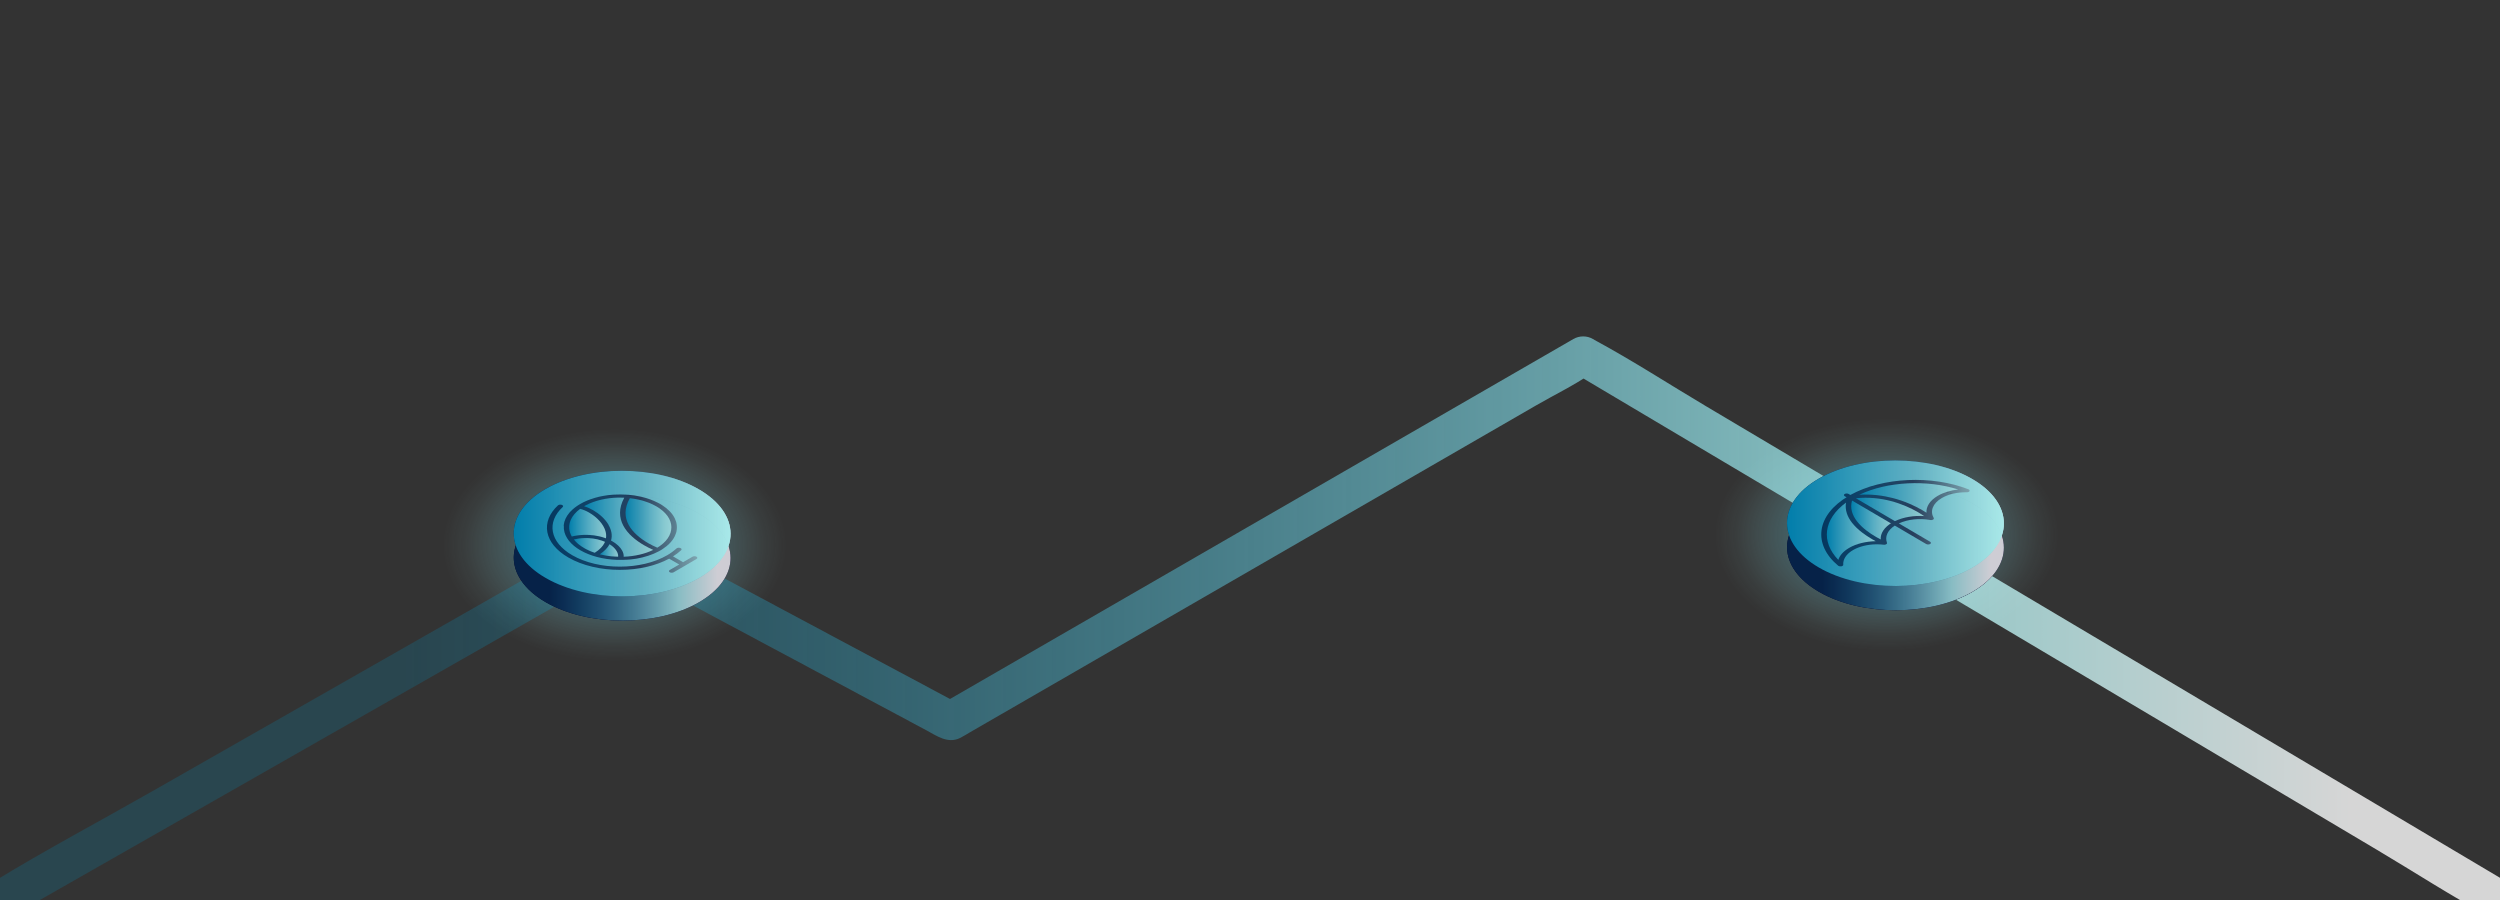 <?xml version="1.0" encoding="UTF-8"?>
<svg id="Layer_1" xmlns="http://www.w3.org/2000/svg" xmlns:xlink="http://www.w3.org/1999/xlink" viewBox="0 0 1179.11 424.66">
  <rect x="0" y="0" width="1179.11" height="424.66" fill="#333333" stroke="none"/>
  <defs>
    <style>
      .cls-1 {
        fill: url(#radial-gradient-2);
      }

      .cls-2 {
        fill: url(#linear-gradient-8);
      }

      .cls-3 {
        fill: url(#linear-gradient-7);
      }

      .cls-4 {
        fill: url(#linear-gradient-5);
      }

      .cls-5 {
        fill: url(#linear-gradient-6);
      }

      .cls-6 {
        fill: url(#linear-gradient-9);
      }

      .cls-7 {
        fill: url(#linear-gradient-4);
      }

      .cls-8 {
        fill: url(#linear-gradient-3);
      }

      .cls-9 {
        fill: url(#linear-gradient-2);
      }

      .cls-10 {
        fill: url(#radial-gradient);
      }

      .cls-11 {
        fill: url(#linear-gradient);
      }

      .cls-12 {
        fill: #08062a;
      }

      .cls-13 {
        fill: url(#linear-gradient-10);
      }

      .cls-14 {
        fill: url(#linear-gradient-11);
      }

      .cls-15 {
        fill: url(#linear-gradient-12);
      }

      .cls-16 {
        fill: url(#linear-gradient-13);
      }

      .cls-17 {
        fill: url(#linear-gradient-14);
      }

      .cls-18 {
        fill: url(#linear-gradient-15);
      }

      .cls-19 {
        fill: url(#linear-gradient-16);
      }

      .cls-20 {
        fill: url(#linear-gradient-17);
      }

      .cls-21 {
        fill: url(#linear-gradient-18);
      }

      .cls-22 {
        fill: #08062a;
      }
    </style>
    <radialGradient id="radial-gradient" cx="1487.93" cy="-411.68" fx="1487.93" fy="-411.68" r="54.75" gradientTransform="translate(-1912.23 668.73) scale(1.48 1)" gradientUnits="userSpaceOnUse">
      <stop offset="0" stop-color="#008fbe" stop-opacity=".8"/>
      <stop offset=".3" stop-color="#3bafcd" stop-opacity=".51"/>
      <stop offset=".62" stop-color="#75cedc" stop-opacity=".24"/>
      <stop offset=".87" stop-color="#99e2e6" stop-opacity=".06"/>
      <stop offset="1" stop-color="#a7eaea" stop-opacity="0"/>
    </radialGradient>
    <radialGradient id="radial-gradient-2" cx="1893.29" cy="-416.57" fx="1893.29" fy="-416.57" r="54.75" xlink:href="#radial-gradient"/>
    <linearGradient id="linear-gradient" x1="-.38" y1="296.29" x2="1179.5" y2="296.29" gradientUnits="userSpaceOnUse">
      <stop offset=".16" stop-color="#008fbe" stop-opacity=".2"/>
      <stop offset=".76" stop-color="#a7eaea" stop-opacity=".8"/>
      <stop offset=".94" stop-color="#fff" stop-opacity=".8"/>
    </linearGradient>
    <linearGradient id="linear-gradient-2" x1="173.62" y1="182.88" x2="275.87" y2="182.88" gradientTransform="translate(68.69 68.77)" xlink:href="#linear-gradient"/>
    <linearGradient id="linear-gradient-3" x1="173.62" y1="194.31" x2="275.87" y2="194.31" gradientTransform="translate(68.69 68.77)" xlink:href="#linear-gradient"/>
    <linearGradient id="linear-gradient-4" x1="173.62" y1="182.89" x2="275.87" y2="182.89" gradientTransform="translate(68.69 68.77)" gradientUnits="userSpaceOnUse">
      <stop offset="0" stop-color="#008fbe" stop-opacity=".2"/>
      <stop offset=".58" stop-color="#08062a" stop-opacity=".55"/>
      <stop offset="1" stop-color="#a7eaea" stop-opacity=".8"/>
    </linearGradient>
    <linearGradient id="linear-gradient-5" x1="214.18" y1="190.88" x2="222.86" y2="190.88" gradientTransform="translate(68.69 68.77)" gradientUnits="userSpaceOnUse">
      <stop offset="0" stop-color="#008fbe" stop-opacity=".8"/>
      <stop offset=".22" stop-color="#2ca7c9" stop-opacity=".8"/>
      <stop offset=".58" stop-color="#6ecbdb" stop-opacity=".8"/>
      <stop offset=".85" stop-color="#97e1e5" stop-opacity=".8"/>
      <stop offset="1" stop-color="#a7eaea" stop-opacity=".8"/>
    </linearGradient>
    <linearGradient id="linear-gradient-6" x1="226.34" y1="177.87" x2="247.95" y2="177.87" xlink:href="#linear-gradient-5"/>
    <linearGradient id="linear-gradient-7" x1="206.74" y1="179.88" x2="239.39" y2="179.88" xlink:href="#linear-gradient-5"/>
    <linearGradient id="linear-gradient-8" x1="201.95" y1="188.47" x2="216.63" y2="188.47" xlink:href="#linear-gradient-5"/>
    <linearGradient id="linear-gradient-9" x1="173.62" y1="182.89" x2="275.87" y2="182.89" xlink:href="#linear-gradient-5"/>
    <linearGradient id="linear-gradient-10" x1="199.77" y1="178.17" x2="217.2" y2="178.17" xlink:href="#linear-gradient-5"/>
    <linearGradient id="linear-gradient-11" x1="774.17" y1="177.99" x2="876.42" y2="177.99" gradientTransform="translate(68.69 68.77)" xlink:href="#linear-gradient"/>
    <linearGradient id="linear-gradient-12" x1="774.17" y1="189.42" x2="876.42" y2="189.42" gradientTransform="translate(68.69 68.77)" xlink:href="#linear-gradient"/>
    <linearGradient id="linear-gradient-13" x1="774.17" y1="178" x2="876.42" y2="178" xlink:href="#linear-gradient-4"/>
    <linearGradient id="linear-gradient-14" x1="804.42" y1="176.49" x2="823.64" y2="176.49" xlink:href="#linear-gradient-5"/>
    <linearGradient id="linear-gradient-15" x1="792.92" y1="181.77" x2="815.98" y2="181.77" xlink:href="#linear-gradient-5"/>
    <linearGradient id="linear-gradient-16" x1="806.62" y1="171.51" x2="838.85" y2="171.51" xlink:href="#linear-gradient-5"/>
    <linearGradient id="linear-gradient-17" x1="774.17" y1="178" x2="876.42" y2="178" xlink:href="#linear-gradient-5"/>
    <linearGradient id="linear-gradient-18" x1="808.26" y1="166.08" x2="854.87" y2="166.08" xlink:href="#linear-gradient-5"/>
  </defs>
  <ellipse class="cls-10" cx="293.44" cy="257.37" rx="95.99" ry="55.74"/>
  <ellipse class="cls-1" cx="893.99" cy="252.48" rx="95.99" ry="55.74"/>
  <path class="cls-11" d="M1183.73,416.76c-14.35-8.52-28.7-17.04-43.04-25.57-34.45-20.46-68.9-40.93-103.36-61.39-41.67-24.75-83.34-49.5-125.01-74.25-35.88-21.31-71.77-42.63-107.65-63.94-17.49-10.39-34.72-21.6-52.62-31.26-.26-.14-.5-.3-.75-.45-2.82-1.67-6.41-1.63-9.24,0-33.68,19.45-67.37,38.9-101.05,58.35-53.6,30.95-107.21,61.9-160.81,92.86-12.19,7.04-24.38,14.08-36.57,21.12h9.24c-31.46-16.82-62.92-33.64-94.38-50.46l-52.35-27.99c-3.19-1.7-6.72-4.27-10.26-5.24-4.21-1.16-7.48,1.17-10.87,3.1-28.32,16.15-56.64,32.29-84.96,48.44-42.65,24.32-85.31,48.64-127.96,72.95-25.12,14.32-50.83,27.94-75.49,43.04-.39.24-.79.45-1.19.68-10.23,5.83-1.02,21.65,9.24,15.8,33.12-18.88,66.25-37.77,99.37-56.65,52.71-30.05,105.42-60.1,158.12-90.15,11.98-6.83,23.96-13.66,35.94-20.49h-9.24c31.97,17.09,63.94,34.18,95.9,51.28,17.34,9.27,34.68,18.54,52.02,27.81,5.05,2.7,10.24,6.6,16.12,3.68,1.6-.79,3.12-1.8,4.67-2.69,29.25-16.89,58.49-33.77,87.74-50.66,42.99-24.82,85.98-49.64,128.97-74.47,16.78-9.69,33.56-19.38,50.34-29.07,8.43-4.87,17.53-9.26,25.57-14.76.36-.25.78-.45,1.16-.67h-9.24c14.35,8.52,28.7,17.04,43.04,25.57,34.45,20.46,68.9,40.93,103.36,61.39,41.67,24.75,83.34,49.5,125.01,74.25,35.88,21.31,71.77,42.63,107.65,63.94,17.49,10.39,34.72,21.6,52.62,31.26.26.14.5.3.75.45,10.15,6.03,19.36-9.79,9.24-15.8h0Z"/>
  <path class="cls-12" d="M945.11,246.77c-.04-7.58-5.07-15.16-15.09-20.95-20.03-11.57-52.4-11.56-72.3,0-9.95,5.78-14.9,13.36-14.86,20.94,0,1.89.33,3.77.96,5.63-3.16,9.37,1.55,19.47,14.13,26.74,20.03,11.56,52.4,11.56,72.3,0,12.42-7.22,17.05-17.24,13.9-26.56.65-1.92.97-3.86.96-5.81Z"/>
  <path class="cls-12" d="M344.56,251.66c-.04-7.58-5.07-15.16-15.09-20.95-20.03-11.57-52.4-11.56-72.3,0-9.95,5.78-14.9,13.36-14.86,20.94,0,0,0,0,0,0,0,.47.02.95.07,1.42.12,1.41.42,2.81.89,4.2-3.16,9.37,1.55,19.47,14.13,26.74,20.03,11.56,52.4,11.56,72.3,0,12.42-7.22,17.05-17.24,13.9-26.56.65-1.92.97-3.86.96-5.81Z"/>
  <g>
    <path class="cls-9" d="M329.47,230.71c-20.03-11.57-52.4-11.56-72.3,0-19.9,11.56-19.8,30.31.24,41.88,20.03,11.56,52.4,11.56,72.3,0,19.9-11.56,19.79-30.31-.24-41.88"/>
    <path class="cls-22" d="M329.47,242.15c-20.03-11.57-52.4-11.56-72.3,0-19.9,11.56-19.8,30.31.24,41.88s52.4,11.56,72.3,0c19.9-11.56,19.79-30.31-.24-41.88"/>
    <path class="cls-8" d="M329.47,242.15c-20.03-11.57-52.4-11.56-72.3,0-19.9,11.56-19.8,30.31.24,41.88s52.4,11.56,72.3,0c19.9-11.56,19.79-30.31-.24-41.88"/>
    <path class="cls-7" d="M329.47,230.72c-20.03-11.57-52.4-11.56-72.3,0-19.9,11.56-19.8,30.31.24,41.88,20.03,11.56,52.4,11.56,72.3,0,19.9-11.56,19.79-30.31-.24-41.88"/>
    <g>
      <path class="cls-4" d="M287.48,256.69c-.88,1.64-2.38,3.25-4.61,4.74.2.05.41.1.62.15.01,0,.02,0,.03,0,.05.01.1.02.15.04.05.01.09.02.14.03.02,0,.03,0,.05.01,1.43.32,2.9.56,4.39.72.02,0,.04,0,.06,0,.06,0,.12.01.19.02.04,0,.08,0,.11.01.05,0,.1,0,.15.01.05,0,.11,0,.16.01.04,0,.07,0,.11,0,.06,0,.13.01.19.02.03,0,.06,0,.09,0,.08,0,.15.01.23.02.01,0,.03,0,.04,0,.09,0,.18.01.27.02,0,0,.01,0,.02,0,.54.04,1.09.06,1.65.08.1-.73-.1-1.66-.67-2.61-.65-1.12-1.77-2.28-3.37-3.3Z"/>
      <path class="cls-5" d="M296.45,247.47c1.92,3.63,5.53,6.54,9.21,8.67,1.48.85,2.97,1.58,4.36,2.17,2.06-1.25,3.72-2.72,4.86-4.35,0,0,.01-.02.02-.03.01-.02.03-.04.04-.06,1.15-1.67,1.72-3.44,1.71-5.21-.01-1.77-.6-3.54-1.77-5.21-.01-.02-.03-.04-.04-.06,0,0-.01-.02-.02-.02-1.23-1.72-3.04-3.28-5.29-4.57-2.26-1.3-4.95-2.35-7.94-3.05,0,0-.01,0-.01,0-.04-.01-.09-.02-.13-.03-1.43-.33-2.9-.58-4.4-.75-2.74,4.86-2.43,9.02-.6,12.5Z"/>
      <path class="cls-3" d="M286.99,247.56c1.35,2.31,1.94,4.86,1.2,7.4.2.11.39.21.58.32,2.2,1.27,3.71,2.76,4.56,4.22.63,1.07.91,2.13.82,3.08,2.55-.09,5.07-.42,7.47-.98.04,0,.07-.02.11-.02h.04c2.31-.56,4.44-1.31,6.32-2.23-1.38-.6-2.82-1.32-4.26-2.16-3.92-2.26-7.79-5.37-9.87-9.3-1.95-3.7-2.27-8.13.47-13.15-.65-.03-1.3-.05-1.94-.05-.1,0-.2,0-.3,0-.05,0-.1,0-.15,0-.05,0-.1,0-.14,0-.07,0-.14,0-.21,0-.02,0-.05,0-.07,0-.09,0-.17,0-.25,0-.01,0-.02,0-.03,0-2.58.07-5.14.38-7.58.93-.02,0-.04,0-.06.01-.04,0-.08.02-.12.03-2.69.62-5.14,1.52-7.25,2.63,0,0,0,0-.01,0-.07.03-.13.07-.2.1-.02,0-.03.02-.05.03-.05.03-.11.06-.16.09-.03.02-.06.03-.09.05-.04.02-.08.04-.12.07-.07.04-.14.08-.21.12-.01,0-.02.01-.03.02,1.47.44,2.93,1.09,4.33,1.89,2.93,1.7,5.62,4.11,7.23,6.86Z"/>
      <path class="cls-2" d="M285.11,256.02c.08-.16.15-.31.22-.47-.45-.2-.93-.39-1.43-.56-2.87-1-5.79-1.29-8.34-1.21-1.95.05-3.68.34-4.91.66.52.65,1.11,1.28,1.79,1.87,0,0,.02.02.03.03.03.03.06.05.09.08.03.03.06.05.09.08.02.01.03.03.05.04.05.04.09.08.14.12,0,0,0,0,.01,0,.82.67,1.74,1.31,2.75,1.89.09.05.19.11.28.16.01,0,.03.02.04.02,0,0,.02,0,.02.01.09.05.19.1.29.16.01,0,.02.01.03.02.09.05.18.09.27.14.02.01.04.02.07.03.1.05.2.1.3.15.02,0,.03.02.05.02.09.04.18.09.27.13.02,0,.04.02.06.03.1.05.21.1.31.15.02,0,.03.01.05.02.1.05.2.09.31.14,0,0,.02,0,.02.01.11.05.22.1.33.15.01,0,.03.01.04.02.23.1.46.19.69.28.01,0,.02,0,.04.01.24.09.47.18.72.27.01,0,.02,0,.03.01.23.08.45.16.68.24,2.35-1.48,3.83-3.08,4.64-4.7Z"/>
      <path class="cls-6" d="M329.47,230.72c-20.03-11.57-52.4-11.56-72.3,0-19.9,11.56-19.8,30.31.24,41.88,20.03,11.56,52.4,11.56,72.3,0,19.9-11.56,19.79-30.31-.24-41.88ZM265.87,247.95s0,0,0,0c0-.03,0-.06,0-.09,0-.04,0-.08.01-.12h0c.2-2.12,1.15-4.13,2.69-5.94.02-.02.03-.04.05-.06.03-.03.05-.06.08-.09.03-.04.07-.08.1-.11,0,0,.02-.02.03-.03.04-.05.08-.09.13-.14t0,0c1.24-1.34,2.81-2.57,4.65-3.64,4.03-2.35,9.36-3.94,15.32-4.4.01,0,.02,0,.03,0,.08,0,.16-.01.24-.02.04,0,.08,0,.12,0,.05,0,.11,0,.16-.01.07,0,.13,0,.2-.01.03,0,.07,0,.1,0,.1,0,.19-.01.28-.02,0,0,0,0,.01,0,1.7-.09,3.41-.08,5.11.02,0,0,0,0,0,0,.1,0,.21.01.31.02.01,0,.03,0,.04,0,.09,0,.17.01.26.02.03,0,.07,0,.1,0,.07,0,.14.01.21.02.04,0,.08,0,.12,0,.02,0,.03,0,.05,0,.02,0,.05,0,.07,0,1.92.16,3.77.44,5.54.83.03,0,.07.01.1.02.05.01.1.02.16.03.07.02.13.03.2.05.01,0,.02,0,.03,0,2.81.65,5.46,1.58,7.84,2.8h0c.07.04.15.08.22.11,0,0,0,0,.01,0,.07.04.15.08.22.12.02,0,.03.02.05.02.04.02.08.04.12.06.02.01.04.02.07.04.02,0,.03.02.04.02.04.02.08.05.13.07.02.01.04.02.07.04,0,0,.02,0,.02.01.07.04.14.08.21.12.08.04.15.09.23.14.04.02.08.05.13.08.03.02.07.04.1.06.06.03.11.07.17.1.02,0,.03.02.05.03.07.04.14.08.2.13,0,0,0,0,.01,0,2.86,1.81,4.84,3.92,5.95,6.15,0,0,0,.01.01.02.02.03.03.07.05.1.21.44.39.89.54,1.35,0,0,0,0,0,.01.02.05.03.1.05.15,0,.01,0,.03.01.04.01.04.02.08.04.13,0,.02.01.04.02.07,0,.03.02.07.03.1,0,.03.02.07.03.1,0,.02.01.05.02.07.01.04.02.09.03.13,0,.02,0,.03.01.05.01.05.02.1.03.16,0,0,0,.01,0,.02.24,1.17.24,2.36.02,3.53,0,0,0,.02,0,.02-.01.05-.02.1-.03.15,0,.02,0,.04-.01.06,0,.04-.02.08-.03.12,0,.03-.01.05-.02.08,0,.03-.02.06-.02.09,0,.03-.02.07-.03.1,0,.02-.01.04-.02.07-.01.04-.02.08-.03.13,0,.01,0,.02-.01.04-.01.05-.03.1-.05.15,0,0,0,0,0,0-.14.46-.32.92-.53,1.37-.01.03-.03.05-.04.08,0,.01-.01.03-.02.04-1.08,2.22-3.04,4.32-5.87,6.13,0,0,0,0,0,0-.07.04-.14.09-.2.13-.02.01-.04.02-.05.03-.05.03-.11.07-.16.1-.03.02-.07.04-.1.06-.04.03-.08.05-.13.08-.08.05-.15.09-.23.14-.12.07-.23.13-.35.2,0,0-.01,0-.01,0-.03.02-.07.04-.1.06-.06.03-.12.06-.17.09-.02.01-.04.02-.06.03-.07.04-.15.08-.22.12,0,0,0,0,0,0-3.04,1.61-6.57,2.73-10.3,3.38,0,0,0,0,0,0-.09.02-.18.03-.27.05-.02,0-.03,0-.05,0-.06,0-.11.02-.17.03-.77.12-1.54.23-2.32.31-.01,0-.02,0-.04,0-.08,0-.17.02-.25.03-.03,0-.05,0-.08,0-.07,0-.13.01-.2.02-.05,0-.09,0-.14.01-.05,0-.11,0-.16.01-.06,0-.11,0-.17.01-.05,0-.09,0-.13.01-.07,0-.14.01-.22.02h-.08c-.09.01-.18.02-.27.02-.01,0-.02,0-.03,0-1.46.1-2.92.12-4.39.08-.05,0-.1,0-.15,0-.04,0-.09,0-.13,0-6.72-.23-12.79-1.9-17.26-4.49,0,0,0,0,0,0,0,0,0,0-.01,0,0,0-.02,0-.02-.01-4.48-2.59-7.38-6.09-7.8-9.98v-.08s-.01-.06-.02-.09c-.05-.5-.05-.99-.01-1.49ZM328.52,263.64l-10.78,6.27c-.51.29-1.33.29-1.85,0-.51-.29-.51-.77,0-1.07l4.47-2.6-4.76-2.75c-3.04,1.64-6.53,2.93-10.38,3.83-4.09.97-8.44,1.46-12.88,1.46s-8.79-.49-12.9-1.46c-4.26-1-8.08-2.47-11.36-4.36-2.82-1.63-5.12-3.51-6.82-5.58-1.64-2-2.68-4.14-3.1-6.35-.83-4.42.94-8.92,5-12.67.39-.35,1.19-.46,1.81-.24.08.03.15.06.22.1.43.25.52.64.19.94-3.74,3.46-5.39,7.62-4.61,11.7.38,2.04,1.34,4.01,2.85,5.86,1.57,1.91,3.69,3.65,6.3,5.16,3.03,1.75,6.56,3.1,10.49,4.03,3.8.89,7.81,1.34,11.92,1.34s8.11-.45,11.89-1.34c3.93-.92,7.43-2.28,10.45-4.03,1.67-.97,3.14-2.05,4.39-3.19h0c.38-.36,1.19-.46,1.79-.24.09.03.16.07.23.11.42.24.51.63.19.94h0c-1.12,1.03-2.41,2.01-3.85,2.91l4.76,2.75,4.47-2.6c.51-.29,1.33-.29,1.85,0,.52.3.52.78.01,1.07Z"/>
      <path class="cls-13" d="M268.47,248.92s0,.06,0,.09c0,.04,0,.08,0,.12,0,.02,0,.03,0,.05,0,.05,0,.1.01.15,0,0,0,.01,0,.02.11,1.25.51,2.49,1.19,3.69,1.53-.4,3.5-.69,5.73-.77,2.99-.09,6.46.25,9.82,1.43.19.07.38.14.57.21.18-1.09.11-2.18-.18-3.25-.93-3.53-4.19-6.83-7.68-8.85,0,0-.02-.01-.03-.02-.02,0-.03-.02-.05-.03-1.45-.84-2.93-1.44-4.23-1.76-2.01,1.48-3.52,3.19-4.38,5.07,0,0,0,.01,0,.02-.02.04-.04.08-.05.12-.01.03-.02.06-.04.08,0,.02-.02.04-.03.06-.36.87-.57,1.75-.64,2.64,0,0,0,.01,0,.02,0,.05,0,.1,0,.15,0,.02,0,.03,0,.05,0,.04,0,.08,0,.11,0,0,0,0,0,0,0,.03,0,.06,0,.09,0,.02,0,.03,0,.05,0,.01,0,.02,0,.04,0,.06,0,.11,0,.17,0,.06,0,.12,0,.17,0,.03,0,.05,0,.08Z"/>
    </g>
  </g>
  <g>
    <path class="cls-14" d="M930.02,225.82c-20.03-11.57-52.4-11.56-72.3,0-19.9,11.56-19.8,30.31.24,41.88,20.03,11.56,52.4,11.56,72.3,0s19.79-30.31-.24-41.88"/>
    <path class="cls-22" d="M930.02,237.26c-20.03-11.57-52.4-11.56-72.3,0-19.9,11.56-19.8,30.31.24,41.88,20.03,11.56,52.4,11.56,72.3,0,19.9-11.56,19.79-30.31-.24-41.88"/>
    <path class="cls-15" d="M930.02,237.26c-20.03-11.57-52.4-11.56-72.3,0-19.9,11.56-19.8,30.31.24,41.88,20.03,11.56,52.4,11.56,72.3,0,19.9-11.56,19.79-30.31-.24-41.88"/>
    <path class="cls-16" d="M930.02,225.83c-20.03-11.57-52.4-11.56-72.3,0-19.9,11.56-19.8,30.31.24,41.88,20.03,11.56,52.4,11.56,72.3,0,19.9-11.56,19.79-30.31-.24-41.88"/>
    <g>
      <path class="cls-17" d="M873.5,236.08c-1.05,3.69.16,6.98,2.33,9.79,2.42,3.15,6.06,5.68,8.98,7.36.81.46,1.56.87,2.21,1.2-.17-2.84,1.6-5.72,5.32-7.91-.17.1-.34.21-.51.31l-18.33-10.75Z"/>
      <path class="cls-18" d="M882.98,254.31c-3.07-1.77-6.91-4.43-9.53-7.81-2.1-2.71-3.39-5.91-2.8-9.45-10.7,7.8-11.88,18.53-3.62,27.01.64-2.06,2.32-4.03,5.05-5.62l.06-.04c3.46-2.01,7.97-3.06,12.53-3.15-.53-.28-1.1-.59-1.7-.94Z"/>
      <path class="cls-19" d="M891.69,236.28c-4.8-1.24-10.31-1.9-16.38-1.29l18.41,10.8c3.96-1.9,8.97-2.7,13.82-2.39-.77-.52-1.73-1.13-2.86-1.79-3.13-1.81-7.6-3.94-12.99-5.33Z"/>
      <path class="cls-20" d="M930.02,225.83c-20.03-11.57-52.4-11.56-72.3,0s-19.8,30.31.24,41.88c20.03,11.56,52.4,11.56,72.3,0,19.9-11.56,19.79-30.31-.24-41.88ZM928.92,231.66c-.18.32-.7.53-1.28.52-4.26-.08-8.54.82-11.78,2.71l-.05.03h0c-4.36,2.56-5.6,6.22-3.77,9.41,0,.01.02.03.02.04,0,0,0,.01,0,.02,0,.01.01.02.01.04,0,0,0,.01,0,.02,0,.01,0,.02,0,.03,0,0,0,.01,0,.02,0,0,0,.02,0,.03s0,.02,0,.03c0,0,0,.01,0,.02,0,0,0,.02,0,.02,0,0,0,0,0,.01,0,.02,0,.04,0,.05,0,0,0,0,0,0-.04.16-.16.31-.37.43-.18.1-.4.17-.63.2,0,0-.02,0-.02,0-.02,0-.04,0-.07,0-.01,0-.03,0-.04,0-.02,0-.03,0-.05,0-.02,0-.03,0-.05,0h-.04s-.04,0-.06,0h0c-.13,0-.26-.02-.39-.04-4.98-.91-10.54-.36-14.77,1.61l14.75,8.65c.5.3.51.78,0,1.07-.51.3-1.34.29-1.85,0l-14.8-8.69c-3.5,2.26-4.73,5.28-3.71,8.08.08.16.06.34-.06.5-.18.24-.55.4-.97.44,0,0,0,0-.01,0-.01,0-.03,0-.04,0-.14.01-.29,0-.44,0-1.2-.14-2.43-.2-3.65-.18-3.93.07-7.82.97-10.81,2.7l-.06.03c-3.24,1.91-4.75,4.41-4.57,6.89.03.34-.33.65-.88.75-.48.09-1,.02-1.35-.18-.05-.03-.1-.06-.15-.1-12.04-10.02-10.49-23.86,4.8-32.83-.3.18-.6.36-.89.54l-.83-.49c-.51-.29-.51-.78,0-1.07.51-.29,1.33-.29,1.83,0,0,0,0,0,.01,0l.81.48c15.31-8.48,38.57-9.38,55.67-2.68.07.03.13.06.19.09.35.2.48.5.33.77Z"/>
      <path class="cls-21" d="M876.95,233.34c5.83-.34,11.19.37,15.8,1.57,5.8,1.5,10.48,3.75,13.77,5.64.78.45,1.47.88,2.09,1.27-.19-2.86,1.57-5.76,5.32-7.96h0s.07-.04.07-.04c2.71-1.57,6.06-2.56,9.57-2.96-14.75-4.68-33.28-3.85-46.61,2.47Z"/>
    </g>
  </g>
</svg>